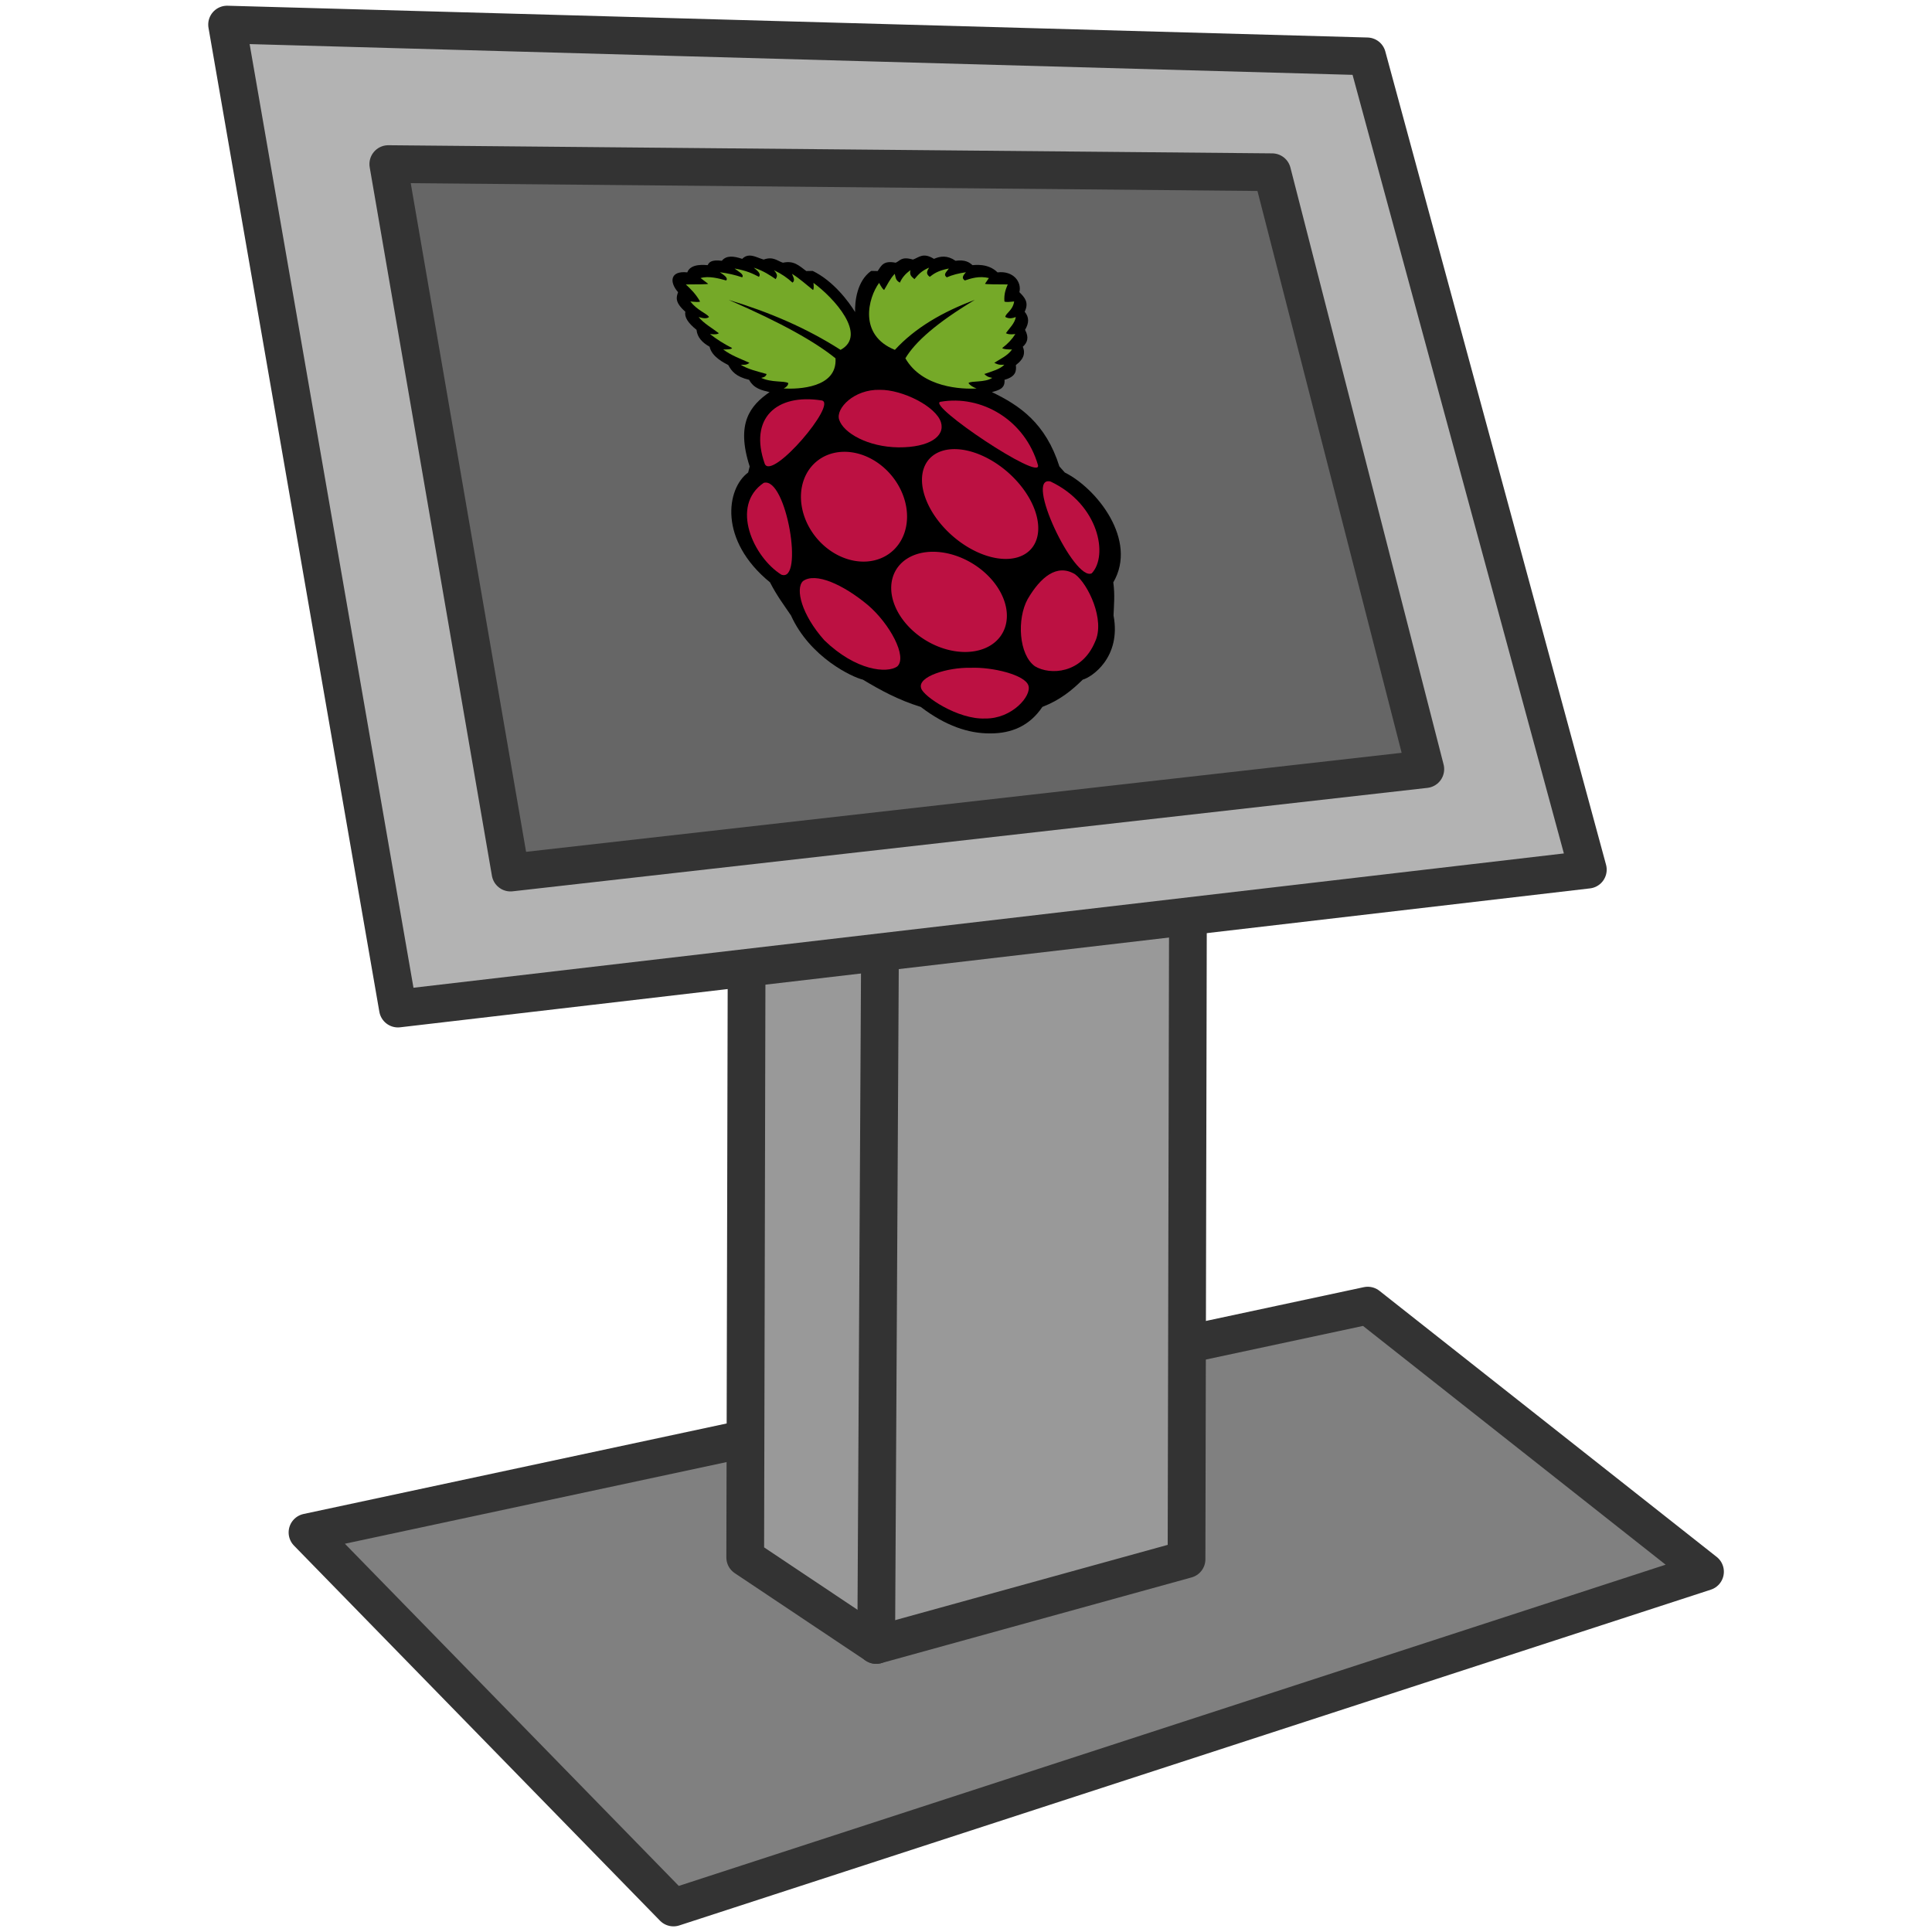 <?xml version="1.0" encoding="UTF-8" standalone="no"?>
<svg
   xmlns:dc="http://purl.org/dc/elements/1.1/"
   xmlns:cc="http://creativecommons.org/ns#"
   xmlns:rdf="http://www.w3.org/1999/02/22-rdf-syntax-ns#"
   xmlns:svg="http://www.w3.org/2000/svg"
   xmlns="http://www.w3.org/2000/svg"
   xmlns:sodipodi="http://sodipodi.sourceforge.net/DTD/sodipodi-0.dtd"
   xmlns:inkscape="http://www.inkscape.org/namespaces/inkscape"
   width="512"
   height="512"
   viewBox="0 0 135.467 135.467"
   version="1.1"
   id="svg8"
   inkscape:version="1.0.2 (e86c870879, 2021-01-15, custom)"
   sodipodi:docname="icon.svg"
   inkscape:export-filename="icon.png"
   inkscape:export-xdpi="24.000002"
   inkscape:export-ydpi="24.000002">
  <defs
     id="defs2" />
  <sodipodi:namedview
     id="base"
     pagecolor="#ffffff"
     bordercolor="#666666"
     borderopacity="1.0"
     inkscape:pageopacity="0.0"
     inkscape:pageshadow="2"
     inkscape:zoom="0.7"
     inkscape:cx="300.26527"
     inkscape:cy="270.63483"
     inkscape:document-units="mm"
     inkscape:current-layer="layer1"
     inkscape:document-rotation="0"
     showgrid="false"
     inkscape:window-width="1680"
     inkscape:window-height="997"
     inkscape:window-x="-8"
     inkscape:window-y="-8"
     inkscape:window-maximized="1"
     units="px"
     inkscape:snap-global="false"
     inkscape:snap-bbox="true"
     inkscape:bbox-nodes="true"
     inkscape:bbox-paths="true"
     inkscape:snap-bbox-edge-midpoints="true"
     inkscape:snap-bbox-midpoints="true"
     inkscape:object-paths="true"
     inkscape:snap-intersection-paths="true"
     inkscape:snap-smooth-nodes="true"
     inkscape:snap-midpoints="true"
     inkscape:snap-object-midpoints="true"
     inkscape:snap-center="true"
     inkscape:snap-text-baseline="true"
     inkscape:snap-page="true" />
  <g
     inkscape:label="Layer 1"
     inkscape:groupmode="layer"
     id="layer1">
    <g
       id="g957"
       transform="matrix(0.994,0,0,0.994,14.608,0.409)"
       style="stroke-width:1.006">
      <path
         style="fill:#808080;fill-opacity:1;stroke:#333333;stroke-width:2.662;stroke-linecap:round;stroke-linejoin:round;stroke-miterlimit:4;stroke-dasharray:none;stroke-opacity:1"
         d="M 6.995,107.688 32.811,134.144 105.576,110.459 81.785,91.688 Z"
         id="path845" />
      <path
         style="fill:#999999;fill-opacity:1;stroke:#333333;stroke-width:2.662;stroke-linecap:round;stroke-linejoin:round;stroke-miterlimit:4;stroke-dasharray:none;stroke-opacity:1"
         d="m 37.999,54.902 -0.127,54.55 9.238,6.173 21.893,-6.047 0.127,-58.455 z"
         id="path847" />
      <path
         style="fill:#e6e6e6;stroke:#333333;stroke-width:2.662;stroke-linecap:round;stroke-linejoin:round;stroke-miterlimit:4;stroke-dasharray:none;stroke-opacity:1"
         d="M 47.49,46.335 47.111,115.625"
         id="path849"
         sodipodi:nodetypes="cc" />
      <path
         style="fill:#b3b3b3;fill-opacity:1;stroke:#333333;stroke-width:2.662;stroke-linecap:round;stroke-linejoin:round;stroke-miterlimit:4;stroke-dasharray:none;stroke-opacity:1"
         d="M 13.375,70.733 97.31,60.934 81.74,3.565 1.323,1.323 Z"
         id="path851"
         sodipodi:nodetypes="ccccc" />
      <path
         style="fill:#666666;fill-opacity:1;stroke:#333333;stroke-width:2.662;stroke-linecap:round;stroke-linejoin:round;stroke-miterlimit:4;stroke-dasharray:none;stroke-opacity:1"
         d="M 21.316,61.14 85.846,53.843 75.041,11.738 12.695,11.164 Z"
         id="path851-4"
         sodipodi:nodetypes="ccccc" />
      <g
         id="g935"
         transform="matrix(0.182,0,0.057,0.178,32.519,16.876)"
         style="stroke-width:5.59">
        <path
           d="M 29.686,4.158 C 28.728,4.188 27.697,4.541 26.527,5.464 23.663,4.359 20.885,3.975 18.4,6.225 14.565,5.727 13.317,6.754 12.372,7.953 11.53,7.936 6.07,7.087 3.567,10.822 c -6.292,-0.744 -8.281,3.701 -6.028,7.847 -1.285,1.989 -2.617,3.955 0.389,7.747 -1.063,2.112 -0.404,4.404 2.1,7.177 -0.661,2.969 0.638,5.064 2.968,6.697 -0.436,4.063 3.726,6.426 4.969,7.268 0.477,2.368 1.472,4.602 6.226,5.837 0.784,3.529 3.641,4.138 6.408,4.878 C 11.455,63.589 3.613,70.583 3.666,87.741 l -1.339,2.39 c -10.486,6.377 -19.919,26.873 -5.168,43.532 0.964,5.215 2.58,8.96 4.018,13.105 2.152,16.703 16.197,24.525 19.902,25.45 5.428,4.135 11.21,8.058 19.033,10.807 7.375,7.607 15.365,10.506 23.399,10.501 0.118,-7e-5 0.238,0.001 0.356,0 8.034,0.005 16.024,-2.894 23.399,-10.501 7.824,-2.748 13.605,-6.672 19.033,-10.807 3.704,-0.925 17.75,-8.746 19.902,-25.45 1.439,-4.145 3.055,-7.891 4.018,-13.105 14.752,-16.659 5.318,-37.155 -5.168,-43.532 l -1.339,-2.39 c 0.053,-17.159 -7.789,-24.153 -16.933,-29.468 2.767,-0.74 5.624,-1.35 6.408,-4.878 4.754,-1.236 5.749,-3.47 6.226,-5.837 1.243,-0.842 5.405,-3.204 4.969,-7.268 2.33,-1.633 3.629,-3.728 2.968,-6.697 2.504,-2.773 3.163,-5.065 2.1,-7.177 3.005,-3.793 1.674,-5.758 0.389,-7.747 2.253,-4.146 0.265,-8.591 -6.028,-7.847 -2.504,-3.735 -7.964,-2.887 -8.806,-2.869 -0.945,-1.199 -2.193,-2.226 -6.028,-1.728 C 106.493,3.975 103.715,4.359 100.851,5.464 97.448,2.779 95.196,4.932 92.624,5.745 88.503,4.399 87.561,6.243 85.538,6.994 81.046,6.045 79.681,8.111 77.526,10.293 l -2.505,-0.05 C 68.244,14.237 64.878,22.368 63.685,26.548 62.491,22.367 59.132,14.236 52.357,10.243 l -2.505,0.05 C 47.697,8.111 46.332,6.045 41.84,6.994 39.817,6.243 38.875,4.399 34.754,5.745 33.066,5.211 31.514,4.101 29.686,4.158 Z"
           style="fill:#000000;stroke-width:1.479"
           id="path2" />
        <path
           d="M 16.197,21.726 C 34.174,30.995 44.625,38.492 50.351,44.878 47.419,56.63 32.122,57.167 26.529,56.837 c 1.145,-0.533 2.101,-1.172 2.44,-2.153 -1.403,-0.997 -6.38,-0.105 -9.854,-2.057 1.335,-0.276 1.959,-0.546 2.583,-1.531 -3.282,-1.047 -6.818,-1.949 -8.897,-3.683 1.122,0.014 2.17,0.251 3.635,-0.765 C 13.496,45.064 10.359,43.808 7.921,41.386 9.441,41.349 11.08,41.371 11.557,40.812 8.866,39.145 6.595,37.291 4.716,35.263 6.843,35.52 7.742,35.299 8.256,34.929 6.222,32.845 3.648,31.086 2.42,28.519 c 1.579,0.544 3.025,0.753 4.066,-0.048 -0.691,-1.559 -3.653,-2.479 -5.358,-6.123 1.663,0.161 3.426,0.363 3.779,0 C 4.134,19.202 2.81,17.435 1.511,15.603 c 3.559,-0.053 8.95,0.014 8.706,-0.287 L 8.017,13.068 c 3.476,-0.936 7.033,0.15 9.615,0.957 1.159,-0.915 -0.021,-2.072 -1.435,-3.253 2.954,0.394 5.623,1.074 8.036,2.009 1.289,-1.164 -0.837,-2.328 -1.866,-3.492 4.564,0.866 6.497,2.082 8.419,3.301 1.394,-1.336 0.08,-2.472 -0.861,-3.635 3.441,1.275 5.214,2.92 7.08,4.544 0.633,-0.854 1.607,-1.48 0.431,-3.54 2.443,1.408 4.283,3.068 5.645,4.927 1.512,-0.963 0.901,-2.279 0.909,-3.492 2.539,2.065 4.15,4.263 6.123,6.41 0.397,-0.289 0.745,-1.27 1.052,-2.822 6.058,5.877 14.617,20.679 2.2,26.549 C 42.803,32.813 30.183,26.478 16.197,21.726 Z"
           style="fill:#75a928;stroke-width:1.479"
           id="path4" />
        <path
           d="M 111.588,21.726 C 93.61,30.995 83.159,38.492 77.433,44.878 c 2.932,11.752 18.229,12.288 23.822,11.959 -1.145,-0.533 -2.101,-1.172 -2.44,-2.153 1.403,-0.997 6.38,-0.105 9.854,-2.057 -1.335,-0.276 -1.959,-0.546 -2.583,-1.531 3.282,-1.047 6.818,-1.949 8.897,-3.683 -1.122,0.014 -2.17,0.251 -3.635,-0.765 2.94,-1.584 6.077,-2.84 8.515,-5.262 -1.52,-0.037 -3.159,-0.015 -3.635,-0.574 2.691,-1.667 4.961,-3.521 6.84,-5.549 -2.127,0.257 -3.026,0.036 -3.54,-0.335 2.034,-2.083 4.608,-3.843 5.836,-6.41 -1.579,0.544 -3.025,0.753 -4.066,-0.048 0.691,-1.559 3.653,-2.479 5.358,-6.123 -1.663,0.161 -3.426,0.363 -3.779,0 0.773,-3.146 2.097,-4.913 3.396,-6.745 -3.559,-0.053 -8.95,0.014 -8.706,-0.287 l 2.2,-2.248 c -3.476,-0.936 -7.033,0.15 -9.615,0.957 -1.159,-0.915 0.021,-2.072 1.435,-3.253 -2.954,0.394 -5.623,1.074 -8.036,2.009 -1.289,-1.164 0.837,-2.328 1.866,-3.492 -4.564,0.866 -6.497,2.082 -8.419,3.301 -1.394,-1.336 -0.08,-2.472 0.861,-3.635 -3.441,1.275 -5.214,2.92 -7.08,4.544 -0.633,-0.854 -1.607,-1.48 -0.431,-3.54 -2.443,1.408 -4.283,3.068 -5.645,4.927 -1.512,-0.963 -0.901,-2.279 -0.909,-3.492 -2.539,2.065 -4.15,4.263 -6.123,6.41 -0.397,-0.289 -0.745,-1.27 -1.052,-2.822 -6.058,5.877 -14.617,20.679 -2.2,26.549 10.562,-8.717 23.182,-15.051 37.168,-19.804 z"
           style="fill:#75a928;stroke-width:1.479"
           id="path6" />
        <path
           d="m 85.664,141.399 a 21.534,19.857 0 1 1 -43.069,0 21.534,19.857 0 1 1 43.069,0 z"
           style="fill:#bc1142;stroke-width:1.671"
           id="path8" />
        <path
           d="M 51.667,84.672 A 19.314,22.788 34.034 1 1 26.54,122.696 19.314,22.788 34.034 1 1 51.667,84.672 Z"
           style="fill:#bc1142;stroke-width:2.811"
           id="path10" />
        <path
           d="M 75.753,83.614 A 22.788,19.314 55.966 1 0 100.88,121.638 22.788,19.314 55.966 1 0 75.753,83.614 Z"
           style="fill:#bc1142;stroke-width:2.811"
           id="path12" />
        <path
           d="M 7.073,94.23 C 16.708,91.649 10.325,134.086 2.487,130.604 -6.135,123.669 -8.912,103.359 7.073,94.23 Z"
           style="fill:#bc1142;stroke-width:1.479"
           id="path14" />
        <path
           d="m 118.402,93.701 c -9.635,-2.582 -3.252,39.856 4.586,36.374 8.622,-6.935 11.399,-27.246 -4.586,-36.374 z"
           style="fill:#bc1142;stroke-width:1.479"
           id="path16" />
        <path
           d="M 85.671,62.101 C 102.296,59.294 116.129,69.171 115.572,87.199 115.025,94.11 79.546,63.13 85.671,62.101 Z"
           style="fill:#bc1142;stroke-width:1.479"
           id="path18" />
        <path
           d="M 39.736,61.572 C 23.111,58.764 9.278,68.642 9.835,86.67 10.382,93.581 45.86,62.601 39.736,61.572 Z"
           style="fill:#bc1142;stroke-width:1.479"
           id="path20" />
        <path
           d="m 63.617,57.365 c -9.923,-0.258 -19.446,7.364 -19.468,11.786 -0.028,5.372 7.845,10.872 19.536,11.012 11.939,0.086 19.557,-4.403 19.595,-9.947 0.044,-6.281 -10.858,-12.948 -19.663,-12.851 z"
           style="fill:#bc1142;stroke-width:1.479"
           id="path22" />
        <path
           d="m 64.223,167.528 c 8.651,-0.378 20.259,2.787 20.282,6.984 0.144,4.076 -10.528,13.285 -20.856,13.107 -10.696,0.461 -21.185,-8.762 -21.047,-11.959 -0.16,-4.687 13.024,-8.347 21.621,-8.132 z"
           style="fill:#bc1142;stroke-width:1.479"
           id="path24" />
        <path
           d="m 32.269,142.653 c 6.159,7.42 8.967,20.457 3.827,24.3 -4.863,2.934 -16.672,1.726 -25.066,-10.332 -5.661,-10.118 -4.931,-20.414 -0.957,-23.439 5.944,-3.621 15.127,1.27 22.196,9.471 z"
           style="fill:#bc1142;stroke-width:1.479"
           id="path26" />
        <path
           d="m 94.944,140.301 c -6.664,7.806 -10.375,22.042 -5.513,26.628 4.648,3.562 17.126,3.064 26.343,-9.725 6.693,-8.59 4.45,-22.935 0.627,-26.743 -5.679,-4.393 -13.832,1.229 -21.457,9.839 z"
           style="fill:#bc1142;stroke-width:1.479"
           id="path28" />
      </g>
    </g>
  </g>
</svg>
